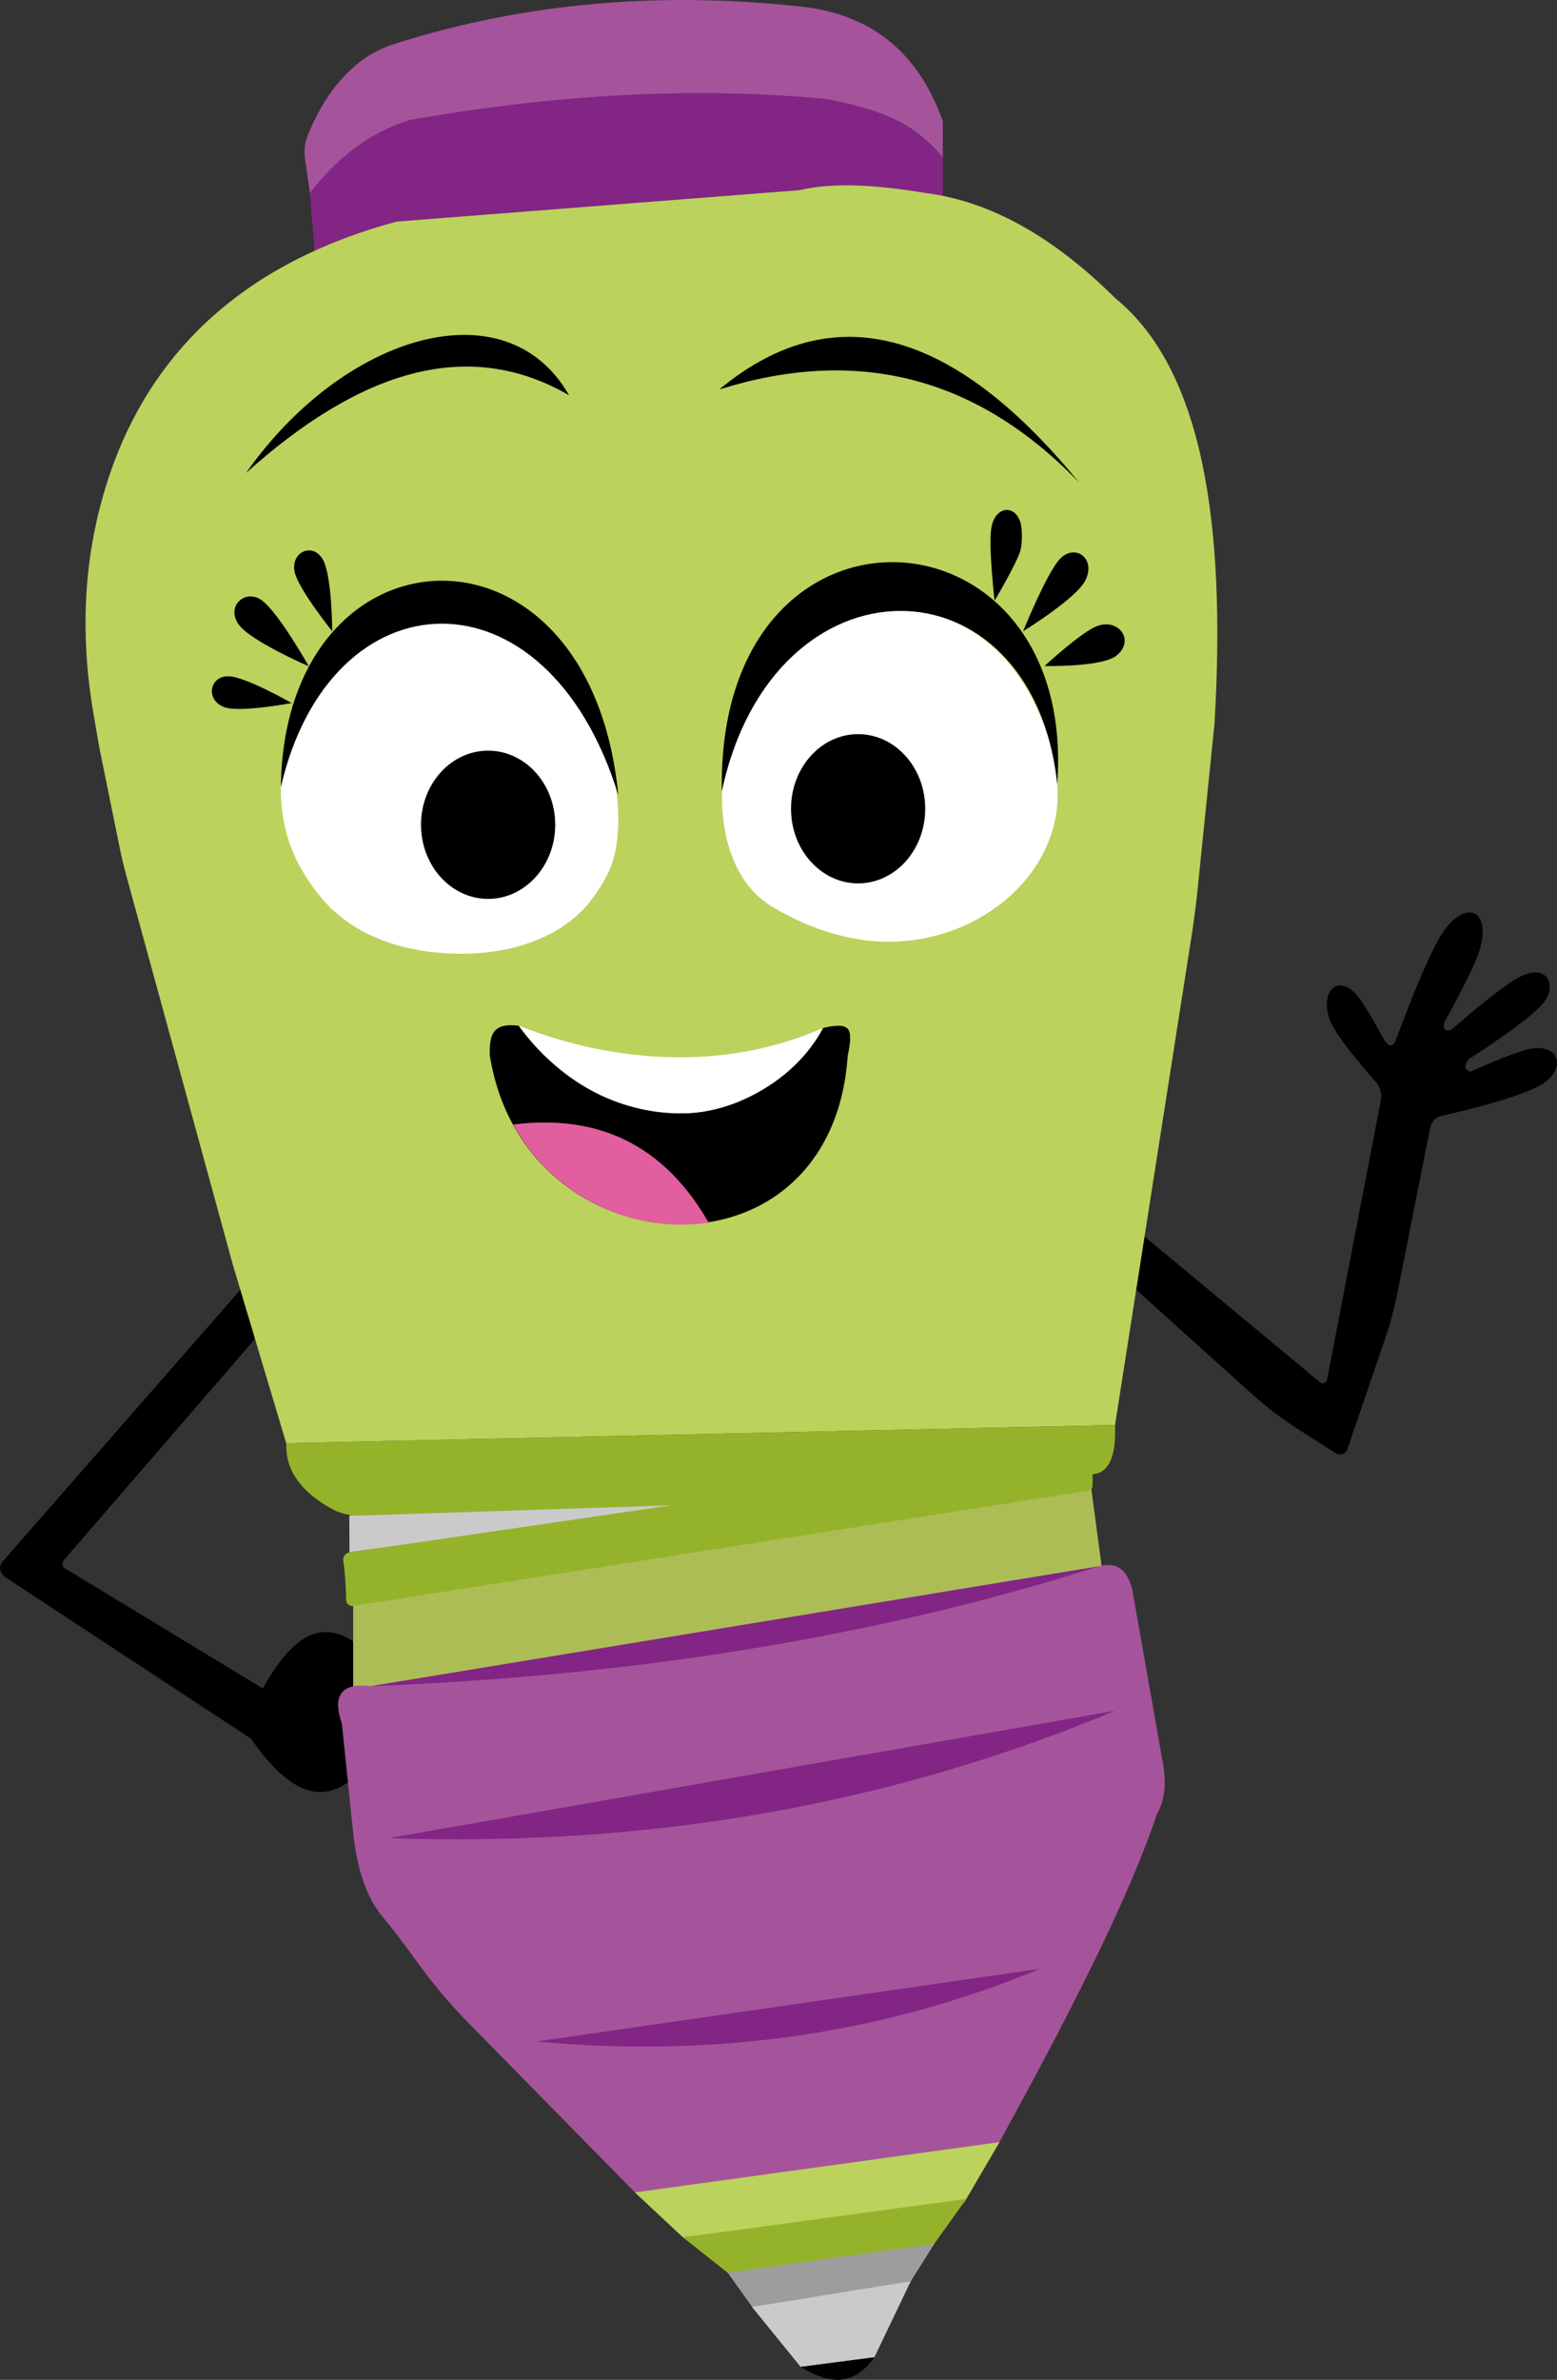 <?xml version="1.0" encoding="UTF-8"?><svg id="Laag_2" xmlns="http://www.w3.org/2000/svg" viewBox="0 0 185.87 283.84"><rect x="0" y="0" width="185.87" height="283.84" fill="#333333" stroke="none"/><defs><style>.cls-1{fill:#cbcaca;}.cls-1,.cls-2,.cls-3,.cls-4,.cls-5,.cls-6,.cls-7,.cls-8,.cls-9,.cls-10{stroke-width:0px;}.cls-2{fill:#bbd25d;}.cls-4{fill:#e25f9f;}.cls-5{fill:#a5549b;}.cls-6{fill:#95b32a;}.cls-7{fill:#acbd56;}.cls-8{fill:#fff;}.cls-9{fill:#9d9d9d;}.cls-10{fill:#822584;}</style></defs><g id="Laag_2-2"><path id="R" class="cls-3" d="m135.63,153.82l13.67,12.31c1.82,1.64,3.78,3.13,5.85,4.45l4.31,2.74c.51.32,1.19.09,1.39-.49l4.54-13.28c.58-1.69,1.04-3.41,1.39-5.16l3.96-19.92c.13-.63.59-1.15,1.2-1.35,0,0,9.69-2.09,12.36-3.94s1.83-4.72-1.62-4.09c-1.88.35-7.15,2.72-7.15,2.72-.75-.21-.75-.73-.26-1.45,0,0,7.28-4.58,9.02-6.81,1.57-2.01.46-4.5-2.47-3.23-2.45,1.06-8.51,6.47-8.51,6.47-.8.28-1.15.04-.85-.94,0,0,3.5-6.24,4.17-8.51,1.44-4.86-1.65-6.1-4.34-2.21-2.02,2.92-5.7,13.02-5.7,13.02-.3.7-.73.72-1.28,0,0,0-2.28-4.24-3.32-5.45-2.28-2.63-4.5-.44-3.23,2.98.81,2.19,5.6,7.49,5.6,7.49.45.6.62,1.35.48,2.08l-6.42,33.32c-.07.38-.53.55-.83.3l-20.96-17.39-.99,6.32Z"/><path id="L" class="cls-3" d="m28.75,153.77L.6,185.92c-.85.81-.74,1.52,0,2.17l29.36,19.28c3.73,5.35,7.56,8.08,11.58,5.2l1.32-16.3c-4.78-3.76-8.33-.5-11.49,5.11l-23.59-14.31c-.35-.21-.42-.68-.16-.99l22.98-26.58-1.85-5.72Z"/><g id="Dop"><path class="cls-10" d="m37.57,29.9c3.66-1.59,6.95-2.69,10.26-3.46l47.03-3.71c.79-.06,1.57-.27,2.36-.27,5.63.03,10.27-.04,15.33,1.4v-5.04c-4.19-5.1-10.64-7.07-18.26-7.4-14.9-.88-29.53.06-43.92,2.55-.5.09-.99.29-1.5.37-2.88.4-9.59,4.83-11.89,8.7l.58,6.87Z"/><path class="cls-5" d="m36.99,23.02c3.13-4.03,6.93-7.15,11.89-8.7,17.12-3.04,33.96-4.03,49.86-2.5,5.35,1.06,10.07,2.36,13.81,6.99v-4.34c-2.75-7.75-8.02-12.65-16.72-13.66-16.74-1.86-32.97-.55-48.6,4.38-1.82.57-3.52,1.49-4.95,2.75-2.28,2-4.12,4.7-5.51,8.12-.37.9-.5,1.88-.36,2.84l.58,4.12Z"/></g><path class="cls-2" d="m34.17,172.13l98.94-2.17,9.13-58.28c.3-1.91.55-3.83.74-5.75l2-19.58c1.42-23.97-1.44-42.35-11.87-50.81-7.01-6.95-14.46-11.45-22.53-12.51-5.59-.91-10.86-1.36-15.14-.35l-48.09,3.75c-20.78,5.6-31.9,18.47-35.8,35.65-1.69,7.46-1.72,15.2-.44,22.73l.72,4.22,2.41,11.85c.26,1.29.57,2.58.92,3.85l12.63,46.09,6.38,21.32Z"/><g id="Tusenlijf"><polygon class="cls-1" points="41.7 180.75 41.72 185.14 82.26 179.58 73.87 176.98 41.7 180.75"/><polygon class="cls-7" points="42.16 190.81 130.27 177.52 131.58 187.32 42.16 204.04 42.16 190.81"/><path class="cls-6" d="m34.17,172.13l98.94-2.17c.12,3.39-.53,5.7-2.68,5.87v1.3c0,.72-.58.67-1.29.78l-86.97,13.63c-.44.07-.84-.27-.85-.72-.04-2.09-.17-3.55-.34-4.67-.07-.48.27-.93.75-1l38.41-5.61-37.03,1.22c-1.24.04-2.48-.22-3.56-.83-3.67-2.04-5.5-4.63-5.37-7.8Z"/></g><g id="Onderlijf"><path class="cls-5" d="m40.81,205.58c-1.15-3.34-.1-4.91,3.45-4.47l86.94-14.3c1.72-.44,3.21-.08,3.96,2.73l3.57,20.24c.52,2.52.44,4.79-.64,6.64-3.52,10.49-10.82,24.55-18.87,39.24l-43.31,5.94-20.07-20.41c-1.93-1.96-3.72-4.06-5.36-6.27l-2.71-3.67c-.7-.94-1.45-1.84-2.19-2.75-1.64-2.02-2.89-5.04-3.42-9.92l-1.35-13.02Z"/><path class="cls-10" d="m44.26,201.11c30.94-1.2,60.03-5.75,86.94-14.3l-86.94,14.3Z"/><path class="cls-10" d="m46.43,219.23c32.39,1.13,60.99-4.46,86.69-15.19l-86.69,15.19Z"/><path class="cls-10" d="m64.04,243.49c21.78,2.02,41.76-1.06,60.13-8.68l-60.13,8.68Z"/></g><g id="Pen_punt"><polygon class="cls-2" points="75.79 261.49 81.53 266.85 115.12 262.67 119.32 255.49 75.79 261.49"/><polygon class="cls-6" points="81.53 266.85 87.06 271.22 111.3 267.94 115.36 262.26 81.53 266.85"/><polygon class="cls-9" points="86.87 271.06 89.97 275.39 108.53 272.4 111.53 267.62 86.87 271.06"/><polygon class="cls-1" points="89.77 275.15 95.58 282.3 104.38 281.15 108.72 272.09 89.77 275.15"/><path class="cls-3" d="m95.58,282.3c3.05,1.81,6.04,2.68,8.81-1.15l-8.81,1.15Z"/></g><g id="Wenkies"><path class="cls-3" d="m29.38,56.4c11.68-16.6,31.09-22.34,38.55-9.26-12.37-7.15-25.29-2.62-38.55,9.26Z"/><path class="cls-3" d="m85.87,46.45c14.59-12.12,29.17-5.74,42.96,11.11-12.57-13.04-27-16.11-42.96-11.11Z"/></g><g id="R_oog"><g id="Wit_oog"><path class="cls-8" d="m126.26,94.83c0,4.26-1.86,8.21-4.89,11.28-3.74,3.78-9.27,6.21-15.32,6.21-5.49,0-10.62-2.16-14.09-4.32-4.19-2.61-5.77-7.97-5.77-12.88,0-9.5,9.61-22.52,20.57-22.52,5.02,0,9.83,2.21,13.24,6.01,4.04,4.51,6.25,11.07,6.25,16.22Z"/></g><ellipse class="cls-3" cx="102.44" cy="96.46" rx="8.01" ry="8.9"/><path class="cls-3" d="m86.17,94.38c-.68-37.53,42.54-35.06,40.04-.86-2.93-27.5-33.91-27.87-40.04.86Z"/><g id="R_Wimpers"><path class="cls-3" d="m118.73,71.64s2.6-4.36,3.08-5.97c.24-.81.25-2.58,0-3.38-.69-2.2-3-1.86-3.45.57-.4,2.16.37,8.77.37,8.77Z"/><path class="cls-3" d="m122.13,75.29s6.44-3.94,7.47-6.13c1.27-2.69-1.42-4.43-3.19-2.36-1.55,1.8-4.28,8.49-4.28,8.49Z"/><path class="cls-3" d="m124.68,79.44s6.78.14,8.55-1.21c2.31-1.77.37-4.51-2.23-3.57-1.87.67-6.32,4.79-6.32,4.79Z"/></g></g><g id="L_oog"><g id="Wit_oog-2"><path class="cls-8" d="m73.81,97.13c.03,4.42-.65,6.76-3.13,10.09-3.63,4.86-10.28,6.77-16.76,6.51s-12.27-2.41-15.93-7.09c-2.61-3.34-4.5-7.14-4.47-12.77.06-10.98,9.41-19.91,20.39-19.91s19.82,12.31,19.88,23.17Z"/><ellipse class="cls-8" cx="54.44" cy="93.02" rx="15.86" ry="16.51"/></g><path class="cls-3" d="m33.53,93.87c.38-31.98,36.89-33.96,40.28.96-8.55-27.77-34.41-26.43-40.28-.96Z"/><g id="L_Wimpers"><path class="cls-3" d="m39.66,75.3s-.02-6.76-1.15-8.62c-1.24-2.05-3.88-.8-3.32,1.6.48,2.03,4.47,7.02,4.47,7.02Z"/><path class="cls-3" d="m36.85,79.45s-3.67-6.54-5.68-7.91c-1.91-1.3-4.23.75-2.68,2.94,1.41,1.98,8.36,4.98,8.36,4.98Z"/><path class="cls-3" d="m34.81,83.85s-5.49-3.15-7.53-3.19c-2.29-.05-2.8,2.88-.45,3.7,1.89.65,7.98-.51,7.98-.51Z"/></g><ellipse class="cls-3" cx="58.27" cy="98.37" rx="8.01" ry="8.84"/></g><g id="Mond"><path class="cls-3" d="m58.49,125.98c4.15,25.66,40.79,27.79,42.7,0,.66-3.3.46-4.14-2.94-3.38-10.6,16.09-28.4,10.91-36.32-.26-2.57-.31-3.63.46-3.45,3.64Z"/><path class="cls-8" d="m61.94,122.34c4.83,6.54,11.49,10.47,19.66,10.44,5.49.03,13.18-3.58,16.66-10.18-11.75,5.19-24.96,4.21-36.32-.26Z"/><path class="cls-4" d="m61.27,134.12c4.4,8.14,13.69,13.12,23.33,11.71-4.88-8.51-12.33-13.09-23.33-11.71Z"/></g></g></svg>